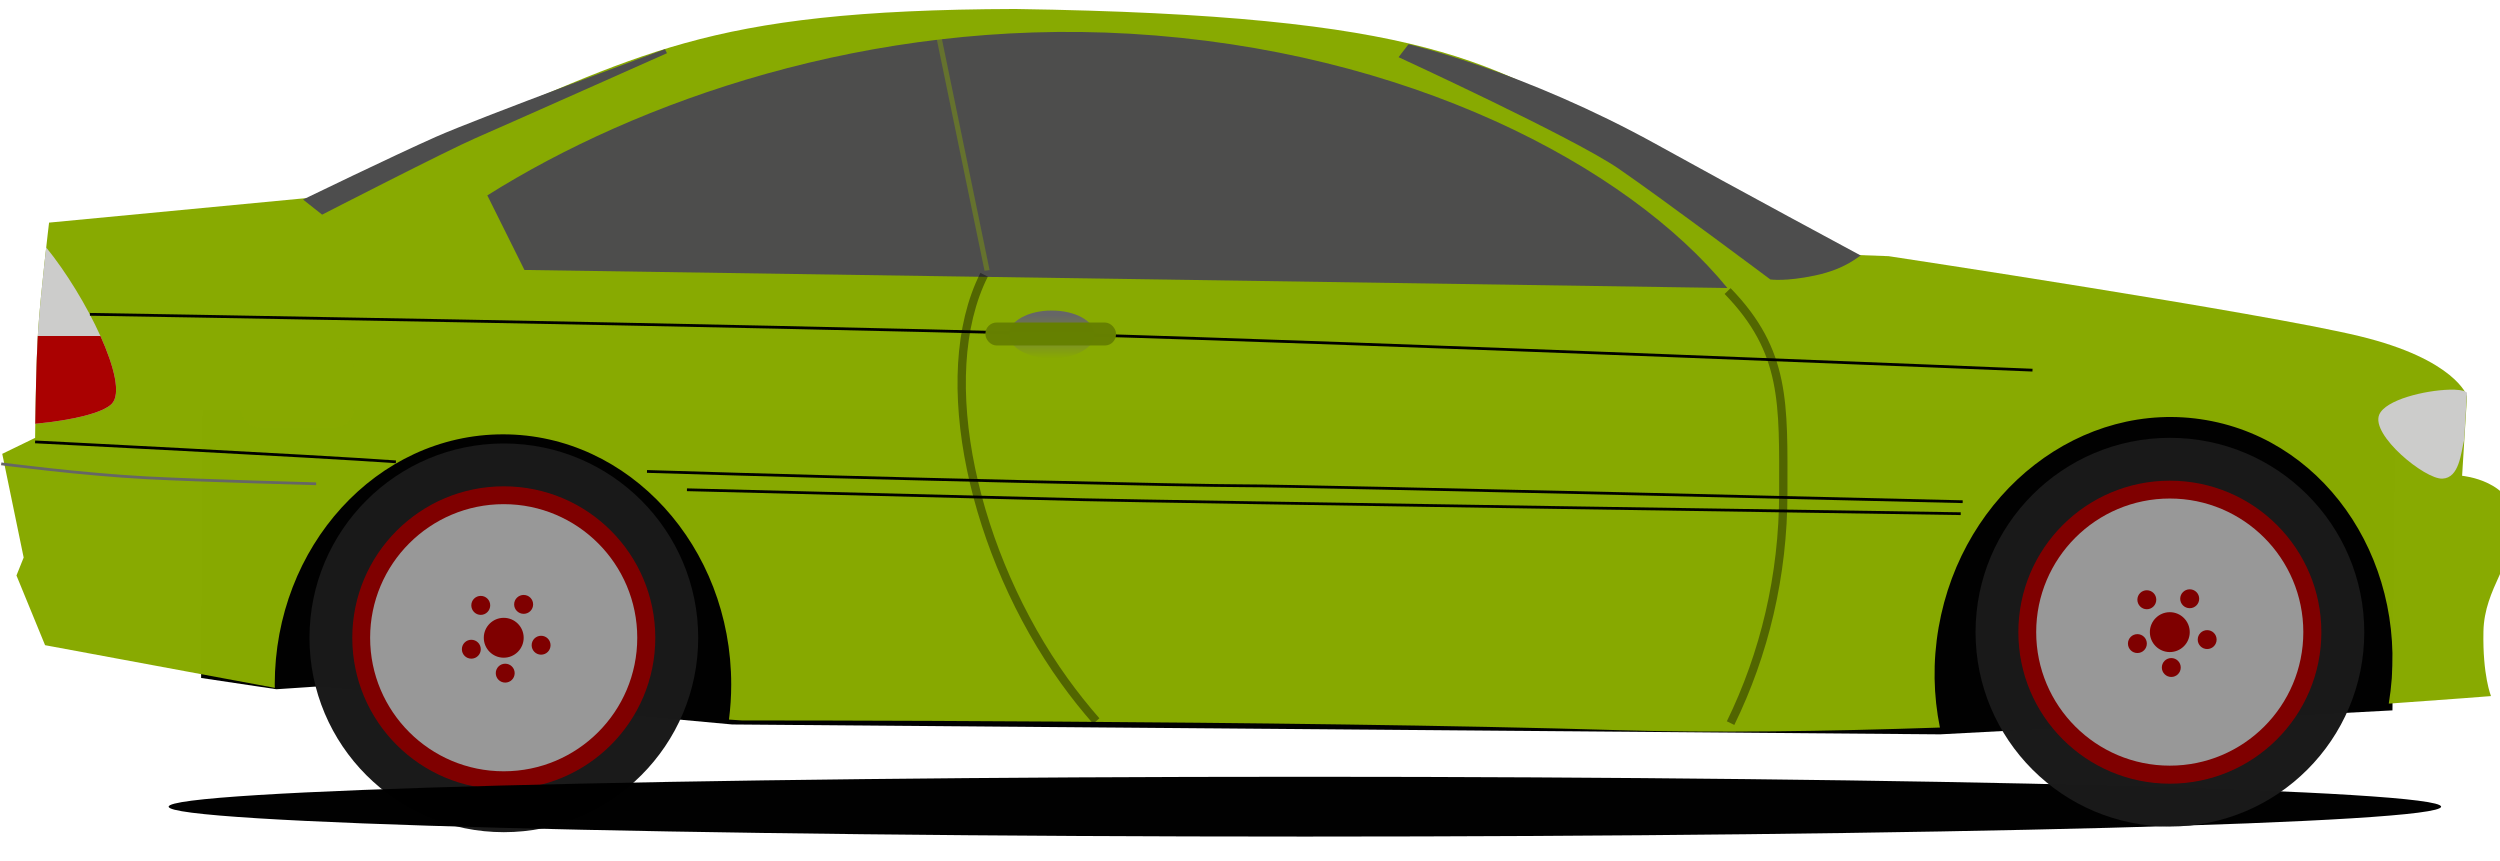 <?xml version="1.0" encoding="UTF-8" standalone="no"?>
<svg
   xmlns:dc="http://purl.org/dc/elements/1.1/"
   xmlns:cc="http://creativecommons.org/ns#"
   xmlns:rdf="http://www.w3.org/1999/02/22-rdf-syntax-ns#"
   xmlns:svg="http://www.w3.org/2000/svg"
   xmlns="http://www.w3.org/2000/svg"
   xmlns:sodipodi="http://sodipodi.sourceforge.net/DTD/sodipodi-0.dtd"
   xmlns:inkscape="http://www.inkscape.org/namespaces/inkscape"
   viewBox="0 0 82 28.251"
   version="1.1"
   id="svg869"
   sodipodi:docname="629dbe10-a2ad-49a2-83d3-33d258ae4f89.svg"
   inkscape:version="1.0.1 (c497b03c, 2020-09-10)"
   width="82"
   height="28.251">
  <sodipodi:namedview
     pagecolor="#ffffff"
     bordercolor="#666666"
     borderopacity="1"
     objecttolerance="10"
     gridtolerance="10"
     guidetolerance="10"
     inkscape:pageopacity="0"
     inkscape:pageshadow="2"
     inkscape:window-width="1628"
     inkscape:window-height="1001"
     id="namedview871"
     showgrid="false"
     inkscape:zoom="0.73703025"
     inkscape:cx="191.98669"
     inkscape:cy="156.055"
     inkscape:window-x="849"
     inkscape:window-y="56"
     inkscape:window-maximized="0"
     inkscape:current-layer="svg869"
     inkscape:document-rotation="0"
     fit-margin-top="0"
     fit-margin-left="0"
     fit-margin-right="0"
     fit-margin-bottom="0" />
  <defs
     id="defs4">
    <filter
       id="filter3683"
       height="2.282"
       width="1.018"
       color-interpolation-filters="sRGB"
       y="-0.641"
       x="-0.009">
      <feGaussianBlur
         id="feGaussianBlur3685"
         stdDeviation="3.07" />
    </filter>
    <linearGradient
       id="linearGradient3776"
       y2="425.13"
       gradientUnits="userSpaceOnUse"
       x2="445.84"
       y1="411.57"
       x1="445.84">
      <stop
         id="stop3740"
         stop-color="#666"
         offset="0" />
      <stop
         id="stop3742"
         stop-color="#8a0"
         offset="1" />
    </linearGradient>
  </defs>
  <g
     id="layer1"
     transform="matrix(0.091,0,0,0.091,-6.368,-55.248)">
    <g
       id="g3746">
      <path
         id="rect2844"
         d="m 142.98,754.9 h 790.35 l -1.016,108.27 -163.04,8.637 -435.36,-3.556 -149.22,-13.717 -15.091,1.016 -27.134,-4.064 0.508,-96.582 z"
         fill-opacity="0.996" />
      <g
         id="g2881"
         fill-opacity="0.996"
         transform="translate(-1.016,-3.048)">
        <path
           id="path2848"
           d="m 259.38,532.14 c 0,3.968 -3.217,7.185 -7.185,7.185 -3.968,0 -7.185,-3.217 -7.185,-7.185 0,-3.968 3.217,-7.185 7.185,-7.185 3.968,0 7.185,3.217 7.185,7.185 z"
           transform="matrix(9.75,0,0,9.75,-2206.3,-4348.3)"
           fill="#1a1a1a" />
        <path
           id="path2846"
           d="m 259.38,532.14 c 0,3.968 -3.217,7.185 -7.185,7.185 -3.968,0 -7.185,-3.217 -7.185,-7.185 0,-3.968 3.217,-7.185 7.185,-7.185 3.968,0 7.185,3.217 7.185,7.185 z"
           transform="matrix(7.6,0,0,7.6,-1664.1,-3204.2)"
           fill="#800000" />
        <path
           id="path2873"
           d="m 252.56,483.62 c -26.587,0 -48.156,21.57 -48.156,48.156 0,26.587 21.57,48.125 48.156,48.125 26.587,0 48.125,-21.538 48.125,-48.125 0,-26.587 -21.538,-48.156 -48.125,-48.156 z m 7.188,32.719 c 1.885,0 3.406,1.521 3.406,3.406 0,1.885 -1.521,3.406 -3.406,3.406 -1.885,0 -3.438,-1.521 -3.438,-3.406 0,-1.885 1.553,-3.406 3.438,-3.406 z m -15.469,0.344 c 1.885,0 3.406,1.521 3.406,3.406 0,1.885 -1.521,3.438 -3.406,3.438 -1.885,0 -3.406,-1.553 -3.406,-3.438 0,-1.885 1.521,-3.406 3.406,-3.406 z m 8.281,7.906 c 3.968,0 7.188,3.219 7.188,7.188 0,3.968 -3.219,7.188 -7.188,7.188 -3.968,0 -7.188,-3.219 -7.188,-7.188 0,-3.968 3.219,-7.188 7.188,-7.188 z m 13.469,6.469 c 1.885,0 3.406,1.521 3.406,3.406 0,1.885 -1.521,3.406 -3.406,3.406 -1.885,0 -3.406,-1.521 -3.406,-3.406 0,-1.885 1.521,-3.406 3.406,-3.406 z m -25.15,1.44 c 1.885,0 3.406,1.521 3.406,3.406 0,1.885 -1.521,3.406 -3.406,3.406 -1.885,0 -3.406,-1.521 -3.406,-3.406 0,-1.885 1.521,-3.406 3.406,-3.406 z m 12.219,8.625 c 1.885,0 3.406,1.521 3.406,3.406 0,1.885 -1.521,3.406 -3.406,3.406 -1.885,0 -3.406,-1.521 -3.406,-3.406 0,-1.885 1.521,-3.406 3.406,-3.406 z"
           transform="translate(0,308.27)"
           fill="#999999" />
      </g>
      <path
         id="rect2869"
         d="m 435.91,302.09 c -113.77,0.327 -134.31,16.79 -207.28,46.75 -14.75,6.038 -35.954,16.148 -46.781,21.406 l -1.031,-0.031 -93.156,8.875 c 0,0 -3.099,25.88 -3.938,38.812 -0.838,12.933 -1.094,38.781 -1.094,38.781 l -11.844,5.75 7.719,37.375 -2.594,6.469 10.312,25.125 82.812,15.375 c -0.005,-0.398 -0.031,-0.788 -0.031,-1.188 0,-49.8 36.846,-90.188 82.281,-90.188 45.435,0 82.25,40.387 82.25,90.188 0,4.291 -0.284,8.494 -0.812,12.625 l 4.625,0.312 c 0,0 197.92,-0.062 315.94,3.5 34.26,1.034 75.143,0.437 115.91,-0.938 -2.326,-11.451 -2.623,-23.659 -0.469,-36.062 8.522,-49.066 51.735,-82.525 96.5,-74.75 44.544,7.737 73.858,53.394 65.75,102.19 22.648,-1.58 36.844,-2.719 36.844,-2.719 0,0 -3.056,-7.521 -2.719,-23.312 0.337,-15.792 11.246,-24.773 11.156,-39.562 -0.092,-14.808 -18.844,-16.531 -18.844,-16.531 l 1.781,-28.75 c 0,0 -4.096,-13.19 -38.844,-21.594 -34.748,-8.403 -169.62,-28.812 -169.62,-28.812 l -22,-0.812 c -21.116,-12.329 -60.177,-35.175 -72.812,-41.531 -47.303,-27.412 -71.641,-44.526 -220,-46.75 h -5e-5 z"
         fill-opacity="0.996"
         transform="translate(0,308.27)"
         fill="#88aa00" />
      <path
         id="path2872"
         d="m 949.85,591.77 c 0,3.175 -183.36,5.748 -409.54,5.748 -226.18,0 -409.54,-2.573 -409.54,-5.748 0,-3.175 183.36,-5.748 409.54,-5.748 226.18,0 409.54,2.573 409.54,5.748 z"
         fill-opacity="0.996"
         transform="matrix(1,0,0,1.875,0,-211.69)"
         filter="url(#filter3683)" />
      <path
         id="path2831"
         d="m 477.19,311 c -93.882,-5.447 -177.65,24.358 -231.56,58.281 l 13.375,26.875 433.59,6.5 c -36.1,-44.16 -115.61,-85.87 -215.4,-91.66 z"
         fill-opacity="0.996"
         transform="translate(0,308.27)"
         fill="#4d4d4d" />
      <rect
         id="rect2840"
         opacity="0.4"
         fill-opacity="0.996"
         transform="matrix(0.991,-0.135,0.202,0.979,0,0)"
         height="85.418"
         width="1.841"
         y="672.24"
         x="274.26"
         fill="#88aa00" />
      <rect
         id="rect2864"
         opacity="0.4"
         transform="translate(0,308.27)"
         fill-opacity="0.996"
         rx="7"
         ry="7"
         height="28.74"
         width="40.954"
         y="424.36"
         x="156.63"
         fill="#88aa00" />
      <path
         id="path2882"
         d="m 952.78,439.31 c -8.638,0.237 -23.003,3.586 -25.25,9.031 -3.031,7.344 16.411,23.256 22.75,23.031 6.134,-0.217 6.681,-9.117 7.875,-13.938 l 1.031,-17.031 c -0.109,-0.097 -0.221,-0.166 -0.344,-0.25 -0.946,-0.649 -3.183,-0.923 -6.062,-0.844 z"
         fill-opacity="0.996"
         transform="translate(0,308.27)"
         fill="#cccccc" />
      <path
         id="path2890"
         d="m 86.625,388.03 c -0.983,8.71 -2.373,21.645 -2.906,29.875 -0.611,9.434 -0.913,25.555 -1.031,33.688 13.073,-1.227 24.414,-3.846 27.625,-7.25 6.535,-6.927 -9.452,-38.872 -23.688,-56.312 z"
         fill-opacity="0.996"
         transform="translate(0,308.27)"
         fill="#cccccc" />
      <path
         id="path2896"
         d="m 83.594,419.97 c -0.532,9.577 -0.796,24.043 -0.906,31.625 13.073,-1.227 24.414,-3.846 27.625,-7.25 3.282,-3.479 0.88,-13.281 -4.125,-24.375 h -22.594 z"
         fill-opacity="0.996"
         transform="translate(0,308.27)"
         fill="#aa0000" />
      <path
         id="path2917"
         opacity="0.4"
         d="m 692.67,403.76 c 21.177,21.781 20.077,40.599 20.077,72.695 0,29.952 -6.864,58.194 -19.005,83.039"
         transform="translate(0,308.27)"
         stroke="#000000"
         stroke-width="3"
         fill="none" />
      <path
         id="path2903"
         opacity="0.4"
         d="m 465.12,558.74 c -4.016,-4.582 -7.855,-9.4 -11.496,-14.453 -32.603,-45.236 -47.474,-109.64 -28.933,-146.4"
         transform="translate(0,308.27)"
         stroke="#000000"
         stroke-width="3"
         fill="none" />
      <path
         id="path2849"
         d="m 179.2,370.77 c 0,0 32.469,-15.746 47.842,-22.571 15.807,-7.018 82.627,-31.614 82.627,-31.614 l 0.718,1.437 c 0,0 -58.349,25.984 -68.976,30.598 -10.313,4.478 -55.324,27.6 -55.324,27.6 l -6.887,-5.45 z"
         transform="translate(0,308.27)"
         fill="#4d4d4d" />
      <path
         id="path2855"
         d="m 740.73,390.99 c 0,0 -45.092,-24.248 -73.287,-39.877 -48.347,-26.799 -89.776,-36.32 -89.776,-36.32 l -3.592,4.67 c 0,0 63.228,29.099 79.394,40.236 16.166,11.137 54.606,39.877 54.606,39.877 0,0 5.46,0.84 16.166,-1.437 11.44,-2.433 15.771,-7.149 16.489,-7.149 z"
         transform="translate(0,308.27)"
         fill="#4d4d4d" />
      <path
         id="path2857"
         d="m 102.39,412.15 c 0,0 234.11,3.832 350.81,7.185 116.7,3.353 349.37,12.933 349.37,12.933"
         transform="translate(0,308.27)"
         stroke="#000000"
         stroke-width="1px"
         fill="none" />
      <path
         id="path2866"
         d="m 303.18,468.78 c 85.752,2.684 198.27,5.157 214.85,5.157 22.992,0 259.38,5.748 259.38,5.748"
         transform="translate(0,308.27)"
         stroke="#000000"
         stroke-width="1px"
         fill="none" />
      <path
         id="path2859"
         d="m 82.627,458.13 c 0,0 99.871,5.029 130.05,7.185"
         transform="translate(0,308.27)"
         stroke="#000000"
         stroke-width="1px"
         fill="none" />
      <path
         id="path2868"
         d="m 70.413,466.04 c 0,0 29.448,3.84 52.45,5.029 20.821,1.077 61.072,2.155 61.072,2.155"
         transform="translate(0,308.27)"
         stroke="#666666"
         stroke-width="1px"
         fill="none" />
      <path
         id="path2870"
         d="m 317.58,475.38 c 0,0 117.11,2.958 142.98,3.592 29.458,0.722 316.14,5.029 316.14,5.029"
         transform="translate(0,308.27)"
         stroke="#000000"
         stroke-width="1px"
         fill="none" />
      <g
         id="g2886"
         fill-opacity="0.996"
         transform="translate(599.5,-5.08)">
        <path
           id="path2888"
           d="m 259.38,532.14 c 0,3.968 -3.217,7.185 -7.185,7.185 -3.968,0 -7.185,-3.217 -7.185,-7.185 0,-3.968 3.217,-7.185 7.185,-7.185 3.968,0 7.185,3.217 7.185,7.185 z"
           transform="matrix(9.75,0,0,9.75,-2206.3,-4348.3)"
           fill="#1a1a1a" />
        <path
           id="path2891"
           d="m 259.38,532.14 c 0,3.968 -3.217,7.185 -7.185,7.185 -3.968,0 -7.185,-3.217 -7.185,-7.185 0,-3.968 3.217,-7.185 7.185,-7.185 3.968,0 7.185,3.217 7.185,7.185 z"
           transform="matrix(7.6,0,0,7.6,-1664.1,-3204.2)"
           fill="#800000" />
        <path
           id="path2893"
           d="m 252.56,483.62 c -26.587,0 -48.156,21.57 -48.156,48.156 0,26.587 21.57,48.125 48.156,48.125 26.587,0 48.125,-21.538 48.125,-48.125 0,-26.587 -21.538,-48.156 -48.125,-48.156 z m 7.188,32.719 c 1.885,0 3.406,1.521 3.406,3.406 0,1.885 -1.521,3.406 -3.406,3.406 -1.885,0 -3.438,-1.521 -3.438,-3.406 0,-1.885 1.553,-3.406 3.438,-3.406 z m -15.469,0.344 c 1.885,0 3.406,1.521 3.406,3.406 0,1.885 -1.521,3.438 -3.406,3.438 -1.885,0 -3.406,-1.553 -3.406,-3.438 0,-1.885 1.521,-3.406 3.406,-3.406 z m 8.281,7.906 c 3.968,0 7.188,3.219 7.188,7.188 0,3.968 -3.219,7.188 -7.188,7.188 -3.968,0 -7.188,-3.219 -7.188,-7.188 0,-3.968 3.219,-7.188 7.188,-7.188 z m 13.469,6.469 c 1.885,0 3.406,1.521 3.406,3.406 0,1.885 -1.521,3.406 -3.406,3.406 -1.885,0 -3.406,-1.521 -3.406,-3.406 0,-1.885 1.521,-3.406 3.406,-3.406 z m -25.15,1.44 c 1.885,0 3.406,1.521 3.406,3.406 0,1.885 -1.521,3.406 -3.406,3.406 -1.885,0 -3.406,-1.521 -3.406,-3.406 0,-1.885 1.521,-3.406 3.406,-3.406 z m 12.219,8.625 c 1.885,0 3.406,1.521 3.406,3.406 0,1.885 -1.521,3.406 -3.406,3.406 -1.885,0 -3.406,-1.521 -3.406,-3.406 0,-1.885 1.521,-3.406 3.406,-3.406 z"
           transform="translate(0,308.27)"
           fill="#999999" />
      </g>
      <path
         id="path3687"
         d="m 462.71,417.54 c 0,4.167 -6.997,7.544 -15.627,7.544 -8.631,0 -15.627,-3.378 -15.627,-7.544 0,-4.167 6.997,-7.544 15.627,-7.544 8.631,0 15.627,3.378 15.627,7.544 z"
         transform="matrix(0.989,0,0,1.143,6.911,250.42)"
         fill="url(#linearGradient3776)"
         style="fill:url(#linearGradient3776)" />
      <rect
         id="rect3711"
         fill-opacity="0.996"
         rx="4"
         ry="4"
         height="8.263"
         width="47.061"
         y="723.38"
         x="425.17"
         fill="#668000" />
    </g>
  </g>
</svg>
